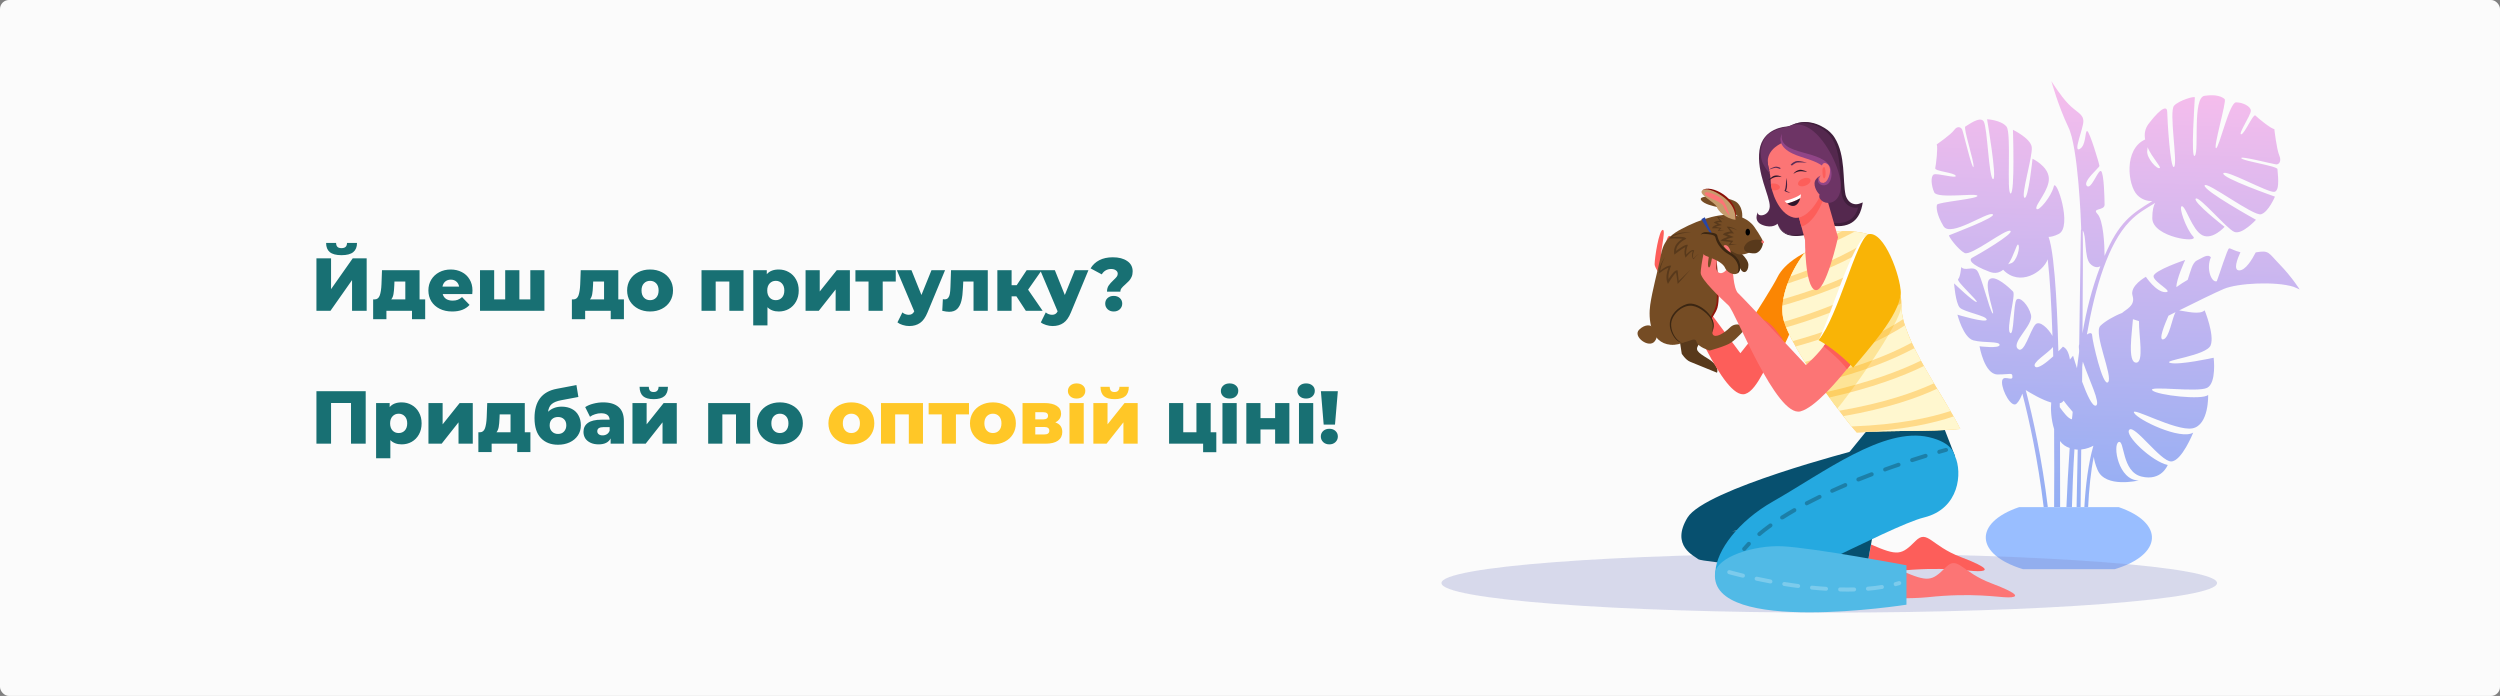 <svg width="1110" height="309" viewBox="0 0 1110 309" fill="none" xmlns="http://www.w3.org/2000/svg">
<rect x="0" y="0" width="1110" height="309" fill="#808080" stroke="none"/>
<rect width="1110" height="309" rx="4" fill="#FBFBFB"/>
<path d="M1021.06 128.545C1021.06 128.545 1020 127.986 1018.27 127.315C1010.3 124.856 993.519 125.639 987.276 128.321C983.541 129.942 974.901 134.133 967.543 137.821C970.274 138.157 976.796 139.945 978.859 137.766C978.859 137.766 983.318 148.663 981.534 153.301C979.695 157.996 959.628 160.008 963.53 161.125C967.432 162.243 982.872 158.834 982.872 158.834C982.872 158.834 984.21 170.011 979.974 172.19C975.737 174.37 953.552 171.073 955.614 173.308C957.732 175.488 978.078 177.779 980.42 175.32C980.42 175.32 980.866 188.732 973.452 190.185C966.038 191.582 945.804 180.182 947.532 183.311C949.26 186.441 968.045 195.494 973.786 192.085C973.786 192.085 968.658 204.883 963.976 204.883C959.293 204.883 947.755 188.397 945.413 190.8C943.072 193.203 955.558 204.995 962.471 206.448C962.471 206.448 959.739 213.768 950.82 211.589C941.902 209.409 943.407 195.047 940.675 196.277C937.944 197.506 940.508 213.321 949.594 213.321C949.594 213.321 934.767 216.898 931.31 208.627C930.307 206.28 929.861 204.38 929.638 202.815C928.3 209.354 927.52 217.233 927.13 225.169H925.458C926.015 215.501 927.186 205.721 929.471 197.897C928.356 198.512 926.405 199.35 924.064 199.574C923.952 208.906 923.841 217.624 923.785 225.225H922.001C922.169 218.519 922.336 210.136 922.503 199.63C922.057 199.63 921.556 199.574 921.054 199.462C920.496 208.459 920.162 217.121 919.939 225.169H917.486C917.821 216.842 918.322 207.956 918.936 198.903C917.152 198.288 915.926 197.506 914.643 195.83C914.699 206.28 914.699 216.283 914.699 225.169H912.024C912.079 214.83 912.135 202.871 912.024 190.52C910.63 186.106 910.463 181.188 910.741 178.729C906.561 177.555 901.433 174.426 899.426 173.196C902.603 185.323 906.617 203.374 909.236 225.169H907.397C904.833 204.156 901.042 186.72 897.921 174.761C897.419 176.158 896.639 177.946 895.412 179.176C893.183 181.467 888.89 173.643 888.89 169.731C888.89 165.82 893.517 169.564 893.517 167.384C893.517 165.205 892.848 166.267 886.939 166.267C881.031 166.267 878.913 153.749 878.913 153.749C878.913 153.749 887.831 154.866 887.831 153.134C887.831 151.401 880.752 152.351 876.181 151.122C871.666 149.892 869.102 139.722 869.102 139.722C869.102 139.722 882.09 143.633 882.09 141.901C882.09 140.169 872.056 138.548 870.161 136.592C868.266 134.636 867.597 125.806 867.597 125.806C867.597 125.806 876.237 134.077 877.575 134.077C878.913 134.077 868.433 124.912 869.436 123.906C870.44 122.9 870.774 118.597 870.774 118.597C872.669 120.553 875.735 117.982 877.742 120.05C879.693 122.062 883.26 137.598 884.71 139.107C886.159 140.616 880.696 126.7 883.205 124.13C885.713 121.559 892.458 128.098 893.796 129.439C895.134 130.836 890.618 145.925 892.458 147.769C894.297 149.669 893.907 134.524 895.357 133.015C896.806 131.507 900.652 135.363 901.767 139.833C902.882 144.304 893.015 151.904 895.858 154.81C898.701 157.716 901.321 146.595 903.774 144.025C905.613 142.125 909.459 145.869 911.299 149.166C910.853 135.698 910.184 123.683 909.181 115.132C907.174 120.777 896.75 127.483 889.392 119.771C887.831 121.056 885.88 121.615 883.483 120.721C874.788 117.48 873.951 115.244 875.791 114.35C877.63 113.456 894.632 103.564 892.569 102.502C890.507 101.441 875.234 113.791 872.279 112.338C869.381 110.829 864.865 104.738 865.423 104.458C865.925 104.179 887.107 96.299 884.71 95.126C882.369 93.896 866.036 105.576 862.914 100.435C859.849 95.293 859.681 92.164 860.016 90.934C860.295 89.705 878.578 88.308 877.965 86.911C877.352 85.57 860.127 88.364 858.789 85.402C857.452 82.44 857.117 78.193 858.622 77.466C860.127 76.74 868.99 79.478 868.321 78.025C867.653 76.572 858.901 76.069 859.235 74.672C859.57 73.275 860.517 65.507 859.904 64.11C859.904 64.11 866.092 59.863 867.597 57.795C869.102 55.671 870.718 56.454 871.22 57.571C871.722 58.689 875.791 76.013 876.237 74.057C876.683 72.101 871.555 56.677 872.614 56.174C873.673 55.671 879.08 51.368 880.752 53.883C882.424 56.398 883.037 79.31 884.933 79.534C886.828 79.702 882.257 52.933 882.257 52.933C882.257 52.933 888.612 53.324 890.897 56.23C893.183 59.136 890.786 86.073 892.737 85.905C894.688 85.737 893.74 57.627 893.74 57.627C893.74 57.627 901.655 61.427 902.101 65.339C902.603 69.251 897.14 86.911 898.868 87.805C900.596 88.699 902.436 70.481 902.436 70.481C902.436 70.481 909.292 73.666 909.682 78.975C910.073 84.34 903.439 90.99 904.164 92.667C904.944 94.343 910.853 87.19 911.856 82.831C912.86 78.472 920.385 100.826 914.03 103.9C912.079 104.85 910.63 105.185 909.571 105.185C912.748 113.568 913.696 146.931 913.919 155.984C915.145 154.81 915.926 153.916 915.926 153.916C917.598 154.587 918.601 156.766 919.047 159.616C919.883 158.555 920.441 157.94 920.441 157.94C920.441 157.94 921.11 160.287 922.169 163.472C923.228 154.978 923.116 157.269 923.116 155.425C922.949 154.363 922.949 153.469 923.172 152.854C924.008 98.702 923.785 102.167 924.064 101.832C923.952 98.088 922.726 65.228 918.322 56.398C913.807 46.953 910.797 36 910.797 36C910.797 36 914.811 42.483 918.378 46.171C921.946 49.859 925.012 50.53 925.012 53.827C925.012 57.124 920.329 67.742 923.339 66.178C926.349 64.613 925.625 58.186 926.684 58.186C927.743 58.186 932.147 72.884 932.147 73.666C932.147 74.448 924.566 80.54 926.572 82.552C928.523 84.564 931.701 74.728 932.927 76.013C934.153 77.243 934.432 88.028 934.432 90.879C934.432 93.673 928.635 92.22 931.255 94.958C933.875 97.696 934.432 108.594 934.432 113.623C940.731 98.758 946.361 94.902 955.614 89.314C953.607 89.314 951.043 88.755 948.925 86.575C944.744 82.272 942.849 66.289 952.437 61.93C951.991 59.583 952.325 57.18 953.998 54.945C960.129 46.953 962.248 47.233 962.248 49.692C962.248 52.151 963.585 75.846 965.313 74.057C966.986 72.325 962.916 49.356 965.313 46.898C967.71 44.439 974.511 42.538 974.511 43.265C974.511 43.992 972.56 71.151 974.511 69.139C976.462 67.128 973.396 43.377 978.803 42.538C984.266 41.7 986.83 43.097 987.778 44.047C988.67 44.997 982.538 65.786 983.931 65.786C985.269 65.786 989.84 45.444 992.794 45.444C995.749 45.444 999.372 47.177 999.372 49.189C999.372 51.201 993.575 59.639 995.08 59.639C996.529 59.639 1000.43 50.251 1001.43 51.312C1002.44 52.374 1008.46 57.292 1009.8 57.292C1009.8 57.292 1010.8 66.178 1011.97 68.916C1013.14 71.654 1011.86 72.996 1010.74 72.996C1009.63 72.996 993.798 68.86 995.191 70.313C996.529 71.654 1011.19 73.722 1011.19 75.119C1011.19 76.516 1012.53 84.62 1009.85 85.178C1007.12 85.737 988.112 75.007 987.164 76.963C986.273 78.975 1010.07 87.302 1010.07 87.302C1010.07 87.302 1007.23 94.12 1003.94 95.126C1000.65 96.188 979.528 80.149 978.859 82.328C978.19 84.564 1001.66 97.585 1001.66 97.585C1001.66 97.585 995.414 104.403 992.014 102.95C988.614 101.552 976.295 86.743 974.901 88.196C973.508 89.649 987.722 100.714 987.722 100.714C987.722 100.714 982.371 106.694 977.855 104.458C973.34 102.223 970.497 91.549 968.769 91.549C967.097 91.549 970.609 101.664 973.731 104.961C976.908 108.203 955.614 105.408 955.614 96.858C955.614 93.226 956.227 91.214 956.896 90.096C953.106 92.443 949.037 94.623 945.469 98.423C936.272 107.979 930.363 126.756 926.572 148.551C927.91 147.601 928.914 147.713 928.914 148.887C928.914 150.898 933.652 172.079 935.993 169.676C938.334 167.273 929.359 147.937 932.537 144.695C934.432 142.739 938.78 140.224 942.236 138.939C943.741 137.43 948.256 135.81 946.863 131.339C945.469 126.868 952.771 122.9 952.771 122.9C952.771 122.9 957.286 129.718 961.411 129.718C965.481 129.718 956.172 125.247 956.172 122.677C956.172 120.106 970.219 115.412 970.219 115.412C970.219 115.412 966.261 123.962 966.317 127.483C967.989 126.253 969.773 125.136 971.334 124.242C972.671 120.386 973.34 116.641 975.459 115.635C977.967 114.462 980.141 112.562 981.646 114.238C979.361 119.38 981.98 125.695 984.266 124.856C985.381 122.006 989.004 110.27 989.729 110.27C990.565 110.27 992.126 111.388 994.745 112.003C993.296 115.132 991.457 120.05 994.244 120.05C997.031 120.05 999.929 115.188 1001.55 112.059C1007.62 110.997 1007.01 112.115 1012.3 117.535C1017.71 123.124 1021.06 128.545 1021.06 128.545ZM958.959 74.56C959.516 74.001 955.614 70.09 953.496 65.339C953.496 65.786 953.496 66.289 953.385 66.848C952.827 70.09 957.955 75.566 958.959 74.56ZM896.025 108.594C895.357 108.259 894.186 113.568 891.622 117.368C891.956 117.2 892.346 117.032 892.792 116.921C895.468 116.306 897.196 109.209 896.025 108.594ZM911.633 158.219C911.578 156.822 911.578 155.425 911.522 154.084C908.958 157.102 901.934 161.069 903.606 162.802C904.777 163.975 908.568 161.014 911.633 158.219ZM920.273 182.864C919.214 181.523 917.654 179.902 916.26 177.891C915.48 178.897 914.978 178.952 914.532 179.008C914.532 179.623 914.532 180.182 914.532 180.797C916.26 183.2 918.322 185.938 919.939 186.162C920.106 185.1 920.162 183.982 920.273 182.864ZM924.621 147.937C926.349 138.045 928.579 128.712 932.537 118.206C931.255 118.988 929.582 118.709 928.022 117.088C925.346 114.35 926.461 104.347 924.733 102.391C924.9 106.526 924.789 125.192 924.621 147.937ZM924.789 160.566C924.454 163.081 924.51 161.572 924.454 169.452C926.572 175.208 929.025 180.741 930.642 180.07C932.76 179.064 927.52 168.558 924.789 160.566ZM949.706 142.572C948.814 142.292 947.866 142.013 947.03 141.733C946.584 147.881 944.521 161.014 948.479 161.014C951.991 160.958 949.65 149.166 949.706 142.572ZM965.927 138.604C964.812 139.163 963.753 139.666 962.805 140.169C961.188 143.857 958.123 151.234 960.52 150.675C963.195 150.004 964.366 141.342 965.927 138.604Z" fill="url(#paint0_linear)"/>
<path d="M938.947 252.72H898.199C876.906 246.237 876.069 232.154 896.471 225.169H940.731C961.077 232.154 960.241 246.293 938.947 252.72Z" fill="#99BEFF"/>
<path opacity="0.3" d="M984.377 258.867C984.377 266.132 907.285 272 812.189 272C717.092 272 640 266.132 640 258.867C640 251.602 717.092 245.734 812.189 245.734C907.285 245.734 984.377 251.658 984.377 258.867Z" fill="#838BC5"/>
<path d="M828.466 191.694L818.878 203.485L868.043 202.591L861.855 186.664H828.466V191.694Z" fill="#07506F"/>
<path d="M801.263 112.282C801.263 112.282 792.456 116.418 789.223 123.012C787.383 126.812 780.137 138.213 774.339 147.21C779.022 150.116 784.986 155.369 788.275 159.449C793.292 152.687 795.689 145.142 795.689 145.142L801.263 112.282Z" fill="#FB8603"/>
<path d="M870.663 247.355C857.34 242.325 855.779 234.893 850.484 240.202C844.241 246.461 842.68 246.964 830.751 241.766L828.521 254.005C834.04 254.061 838.778 253.893 842.234 253.558C862.413 251.378 873.673 253.614 878.132 253.614C882.48 253.614 883.985 252.44 870.663 247.355Z" fill="#FD5E5A"/>
<path d="M884.152 258.979C870.83 253.949 869.269 246.517 863.973 251.826C857.73 258.085 856.169 258.588 844.241 253.39L842.011 265.629C847.529 265.685 852.267 265.517 855.724 265.182C875.902 263.003 887.162 265.238 891.622 265.238C895.97 265.238 897.475 264.008 884.152 258.979Z" fill="#FC7575"/>
<path d="M803.549 232.378C786.659 232.713 769.044 235.898 769.044 235.898C769.044 235.898 784.986 234.781 803.549 232.378Z" fill="#07506F"/>
<path d="M831.253 237.687C826.347 233.272 815.087 232.154 803.493 232.378C784.931 234.781 768.988 235.898 768.988 235.898C768.988 235.898 786.603 232.713 803.493 232.378C828.911 229.08 859.291 223.324 860.74 214.606C863.137 199.462 824.396 199.797 824.396 199.797C824.396 199.797 756.948 217.177 749.255 229.807C741.563 242.437 752.433 246.852 754.049 248.305C755.387 249.478 801.375 253.893 828.465 254.117L831.42 237.966C831.364 237.798 831.308 237.743 831.253 237.687Z" fill="#07506F"/>
<path d="M844.185 135.809C844.185 113.679 829.469 104.011 829.469 104.011C829.469 104.011 819.993 100.882 811.074 103.955C802.211 107.085 789.279 127.259 791.675 140.839C794.072 154.419 822.501 190.353 824.452 192.085C838.778 190.856 856.114 191.806 870.328 190.464C863.583 176.437 844.185 150.731 844.185 135.809Z" fill="#FFDA88"/>
<path d="M844.185 135.809C844.185 113.679 829.469 104.011 829.469 104.011C829.469 104.011 819.993 100.882 811.074 103.955C802.211 107.085 789.279 127.259 791.675 140.839C794.072 154.419 822.501 190.353 824.452 192.085C838.778 190.856 856.114 191.806 870.328 190.464C863.583 176.437 844.185 150.731 844.185 135.809Z" fill="#FFDA88"/>
<path d="M837.774 113.009C836.325 110.773 834.82 108.929 833.482 107.532C826.013 112.618 813.471 119.491 793.682 125.918C792.846 128.209 792.177 130.556 791.787 132.792C814.864 126.142 829.302 118.597 837.774 113.009Z" fill="#FFF7CF"/>
<path d="M839.168 115.356C830.417 121.112 815.422 128.824 791.397 135.698C791.285 137.486 791.341 139.219 791.62 140.839C791.731 141.454 791.898 142.125 792.121 142.851C818.822 135.027 833.928 126.142 841.509 120.497C840.84 118.653 840.004 116.921 839.168 115.356Z" fill="#FFF7CF"/>
<path d="M844.018 131.506C843.739 128.488 843.181 125.75 842.457 123.235C834.486 129.047 819.379 137.709 793.069 145.366C793.794 147.21 794.797 149.277 795.968 151.457C819.825 144.807 834.987 137.262 844.018 131.506Z" fill="#FFF7CF"/>
<path d="M860.071 172.581C851.543 176.605 838.22 181.299 818.488 184.764C819.881 186.608 821.163 188.117 822.111 189.347C843.181 188.564 857.34 185.379 866.036 182.473C864.196 179.399 862.19 176.046 860.071 172.581Z" fill="#FFF7CF"/>
<path d="M829.469 104.011C829.469 104.011 827.072 103.229 823.504 102.838C817.651 105.967 810.238 109.376 800.929 112.729C798.699 115.635 796.637 119.1 795.02 122.677C812.858 116.641 824.396 110.382 831.476 105.632C830.249 104.514 829.469 104.011 829.469 104.011Z" fill="#FFF7CF"/>
<path d="M817.874 102.67C815.7 102.782 813.359 103.173 811.074 104.011C809.067 104.738 806.837 106.303 804.608 108.482C809.624 106.47 814.028 104.57 817.874 102.67Z" fill="#FFF7CF"/>
<path d="M824.34 191.973C824.396 192.029 824.452 192.085 824.508 192.085C838.834 190.856 856.169 191.806 870.384 190.464C869.548 188.788 868.544 186.888 867.429 184.876C858.845 187.838 845.021 191.023 824.34 191.973Z" fill="#FFF7CF"/>
<path d="M854.218 162.522C844.909 167.049 831.364 172.19 812.244 176.493C813.805 178.617 815.254 180.573 816.648 182.361C836.604 178.952 850.093 174.146 858.678 170.178C857.173 167.664 855.668 165.093 854.218 162.522Z" fill="#FFF7CF"/>
<path d="M844.185 135.81C844.185 135.418 844.185 135.027 844.185 134.636C834.931 140.336 820.104 147.489 797.249 153.86C798.532 156.096 799.925 158.387 801.374 160.734C823.003 154.251 836.771 147.098 844.965 141.733C844.463 139.61 844.185 137.654 844.185 135.81Z" fill="#FFF7CF"/>
<path d="M848.812 152.128C847.585 149.501 846.582 146.93 845.801 144.471C837.44 149.836 823.895 156.766 802.935 163.081C803.939 164.59 804.942 166.099 805.946 167.608C826.347 162.69 840.06 156.878 848.812 152.128Z" fill="#FFF7CF"/>
<path d="M852.881 160.119C851.877 158.275 850.874 156.375 849.982 154.587C841.175 159.337 827.63 165.093 807.562 169.955C808.566 171.352 809.569 172.749 810.517 174.146C829.859 169.843 843.516 164.702 852.881 160.119Z" fill="#FFF7CF"/>
<path opacity="0.28" d="M805.945 167.608C809.29 172.526 812.802 177.276 815.812 181.299C819.602 177.276 844.185 143.466 844.185 135.809C844.185 128.209 842.457 122.062 840.116 117.256C832.367 125.862 819.268 149.054 813.582 157.325C814.586 157.884 813.582 157.325 814.697 158.051C810.572 164.087 806.614 168.278 806.614 168.278C806.614 168.278 806.391 168.055 805.945 167.608Z" fill="#F9B406"/>
<path d="M856.448 194.097C836.381 189.403 809.792 209.801 787.104 222.71C771.887 231.372 762.187 244.281 761.63 253.782C761.24 259.929 765.086 264.176 769.378 265.294C778.353 267.641 838.555 233.663 854.274 229.751C870.049 225.895 871.331 209.801 868.042 202.591C867.485 201.418 867.039 196.612 856.448 194.097Z" fill="#25A9E0"/>
<path d="M792.902 56.23C792.902 56.23 782.589 56.789 781.196 66.736C779.802 76.74 785.878 87.134 785.767 91.661C785.599 96.187 779.858 96.523 780.527 94.175C780.527 94.175 778.13 98.255 782.645 99.932C787.105 101.608 789.223 99.317 789.223 99.317C789.223 99.317 790.784 105.799 799.647 104.291C808.454 102.726 809.513 98.534 809.513 98.534C809.513 98.534 823.783 104.123 826.124 91.046C822.222 92.499 819.156 89.705 818.543 86.128C817.819 82.104 818.042 79.254 817.707 75.231C817.261 69.586 816.035 61.763 811.13 58.018C806.726 54.609 800.984 52.933 795.243 55.615C794.518 56.062 793.682 56.006 792.902 56.23Z" fill="#54284E"/>
<path d="M822.835 90.487C821.553 90.152 820.104 88.922 819.435 86.575C818.041 79.869 819.547 69.084 814.585 61.148C813.248 59.024 811.575 57.851 811.464 57.739C811.129 57.627 803.883 51.368 795.243 55.727C803.994 52.095 810.572 58.41 810.851 58.521C810.962 58.633 812.356 59.695 813.582 61.763C818.432 69.978 816.313 83.334 818.153 87.916C819.212 90.767 821.832 92.723 825.009 92.164C822.055 103.117 809.067 97.808 809.011 97.808C809.011 97.864 808.955 99.373 806.837 100.994L806.28 101.385C802.824 103.564 798.42 104.291 796.804 104.291C793.905 104.402 791.006 103.061 789.557 100.379C790.393 102.223 791.843 103.564 793.849 104.291C798.699 105.8 807.395 103.788 809.736 99.317C812.969 100.435 816.871 100.882 820.104 99.82C826.403 97.808 826.849 90.543 827.072 89.873C826.291 90.096 824.675 91.102 822.835 90.487Z" fill="#3F1E3B"/>
<path d="M809.68 83.055L816.091 105.353C816.091 105.353 810.572 130.221 805.945 128.768C801.319 127.315 801.43 106.582 801.43 106.582L797.751 92.89L809.68 83.055Z" fill="#FC7575"/>
<path d="M809.68 83.055L810.405 85.513C809.513 90.376 805.054 99.261 799.814 100.602L797.751 92.946L809.68 83.055Z" fill="#FD5E5A"/>
<path d="M791.062 57.515C791.062 57.515 783.537 62.377 784.262 68.468C784.931 74.56 786.157 76.795 786.213 80.819C786.268 84.843 789.724 95.013 796.302 96.578C802.88 98.143 809.29 86.575 809.903 81.825C810.516 77.019 809.903 70.424 807.116 63.606C804.385 56.733 795.354 55.503 791.062 57.515Z" fill="#FC7575"/>
<path d="M792.958 84.619C793.738 83.222 793.515 80.596 793.069 78.975C793.013 80.596 793.013 83.39 792.4 84.507L792.289 84.731C792.4 84.787 793.627 85.737 794.964 85.402C794.518 85.402 793.515 85.066 792.958 84.619Z" fill="#452140"/>
<path d="M799.647 86.24C796.86 88.252 792.344 89.202 792.344 89.202C792.344 89.202 792.79 89.761 793.515 90.32C794.853 89.984 797.361 89.202 799.368 87.972C799.591 87.022 799.647 86.24 799.647 86.24Z" fill="white"/>
<path d="M799.312 88.028C797.306 89.258 794.797 90.04 793.459 90.375C796.191 92.499 798.365 91.381 799.312 88.028Z" fill="#2E162B"/>
<path d="M795.02 73.219C795.02 73.219 795.633 72.269 797.138 71.654C798.643 71.04 802.267 72.269 802.267 72.269C802.267 72.269 798.811 71.99 797.863 72.157C796.971 72.381 795.633 73.498 795.633 73.498L795.02 73.219Z" fill="#5C2C55"/>
<path d="M790.672 74.672C790.672 74.672 790.003 74.113 788.721 74.001C787.495 73.889 785.042 75.454 785.042 75.454C785.042 75.454 787.55 74.56 788.275 74.504C789 74.448 790.226 75.007 790.226 75.007L790.672 74.672Z" fill="#5C2C55"/>
<path d="M796.302 77.186C796.748 76.236 798.142 75.51 799.089 75.398C800.427 75.286 801.486 76.069 802.322 76.013C801.207 76.683 800.427 75.454 797.696 76.404C797.194 76.627 796.748 76.851 796.302 77.186Z" fill="#2E162B"/>
<path d="M791.062 78.64C790.282 77.913 788.721 77.746 787.829 78.025C786.547 78.416 785.878 79.534 785.098 79.813C786.38 79.981 786.659 78.584 789.501 78.472C790.059 78.472 790.561 78.472 791.062 78.64Z" fill="#2E162B"/>
<path d="M803.827 79.757C804.162 80.596 803.214 81.825 801.709 82.384C800.204 82.999 798.699 82.775 798.365 81.937C798.03 81.099 798.978 79.869 800.483 79.31C801.988 78.696 803.493 78.919 803.827 79.757Z" fill="#FD5E5A"/>
<path d="M787.829 81.49C787.272 81.434 786.714 81.49 786.268 81.602C786.324 82.384 786.547 83.334 786.77 84.396C786.993 84.452 787.272 84.507 787.495 84.507C788.944 84.619 790.226 84.06 790.282 83.222C790.393 82.44 789.278 81.602 787.829 81.49Z" fill="#FD5E5A"/>
<path d="M791.174 59.415C792.177 55.615 802.657 49.077 813.248 68.972C823.616 89.649 811.074 92.946 808.064 88.196C807.729 87.749 807.618 86.966 807.896 86.352C806.67 85.346 804.552 81.769 806.336 79.534C807.116 78.528 808.064 78.137 808.342 77.969C808.342 77.969 805.834 79.701 808.287 81.434C810.293 82.831 811.854 79.031 812.021 77.689C813.359 67.686 787.829 70.033 791.174 59.415Z" fill="#6D3465"/>
<path d="M793.849 56.286L791.731 63.271C791.731 63.271 784.094 66.01 784.931 72.716C785.265 75.286 785.822 76.851 785.822 76.851C785.822 76.851 784.708 76.404 782.757 72.604C780.75 68.636 782.088 61.539 785.655 59.248C789.167 56.956 793.849 56.286 793.849 56.286Z" fill="#6D3465"/>
<path d="M791.174 59.415C789.78 62.042 790.393 65.507 795.8 68.133C800.148 70.257 806.113 70.984 809.792 74.169C811.799 75.51 812.077 81.21 809.402 81.154C807.506 81.322 807.228 79.087 808.398 77.913C807.618 78.304 807.06 79.254 807.172 80.26C807.172 82.328 810.795 83.166 812.189 80.987C813.248 79.422 813.415 77.019 812.913 75.175C810.349 65.898 789.279 69.698 791.174 59.415Z" fill="#914587"/>
<path d="M808.733 74.504C808.733 74.504 808.9 71.598 810.962 72.604C814.14 74.113 811.854 80.763 809.959 81.098C808.064 81.434 808.733 74.504 808.733 74.504Z" fill="#FC7575"/>
<path d="M809.178 75.398C809.178 75.398 809.234 74.28 809.903 74.168C810.628 74.057 810.906 79.198 809.959 79.198C809.067 79.254 809.178 75.398 809.178 75.398Z" fill="#FD5E5A"/>
<path d="M761.463 254.62C759.233 282.171 846.47 268.479 846.47 268.479V250.987C846.47 250.987 805.5 243.275 791.397 242.549C779.022 241.934 762.076 247.243 761.463 254.62Z" fill="#51BAE6"/>
<path d="M770.605 110.382C770.605 110.382 776.291 114.462 776.291 117.647C776.291 120.833 773.894 122.286 772.444 118.709C770.995 115.132 769.657 115.915 766.591 114.071C763.525 112.226 762.132 109.097 762.132 109.097L770.605 110.382Z" fill="#58391B"/>
<path d="M754.551 143.689C754.551 143.689 757.226 149.278 754.718 152.351C752.265 155.369 753.38 156.207 758.564 159.393C763.748 162.634 762.355 165.484 762.355 165.484C762.355 165.484 752.488 161.461 750.426 160.622C748.363 159.784 746.691 157.046 746.691 157.046L745.075 146.539L754.551 143.689Z" fill="#58391B"/>
<path d="M773.447 97.249C773.447 97.249 774.339 93.002 771.441 90.096C768.542 87.19 752.767 85.905 755.443 89.034C758.118 92.164 768.932 92.443 769.768 94.064C770.605 95.684 773.447 97.249 773.447 97.249Z" fill="#754C24"/>
<path d="M783.537 142.124C779.802 148.272 772.723 156.822 772.723 156.822C772.723 156.822 751.875 128.6 749.646 126.309C749.423 126.086 749.2 125.75 749.032 125.359C747.416 121.894 747.416 112.841 747.416 112.841C747.416 112.841 747.026 104.961 744.406 104.961C741.786 104.961 747.416 112.841 745.13 115.747C742.845 118.653 741.228 117.312 740.783 115.468C740.337 113.679 743.012 104.738 741.173 104.738C739.333 104.738 738.999 116.026 737.772 114.797C736.602 113.623 739.891 102.055 738.274 102.055C736.602 102.055 734.651 114.462 734.651 117.312C734.651 120.218 743.012 128.88 745.855 131.786C748.698 134.692 765.086 177.779 774.841 174.929C780.583 173.252 784.986 159.505 791.397 150.451C788.442 146.651 787.662 144.807 783.537 142.124Z" fill="#FD5E5A"/>
<path d="M771.887 96.02C771.887 96.02 776.29 97.026 778.855 100.658C781.475 104.291 783.091 107.644 783.091 107.644C783.091 107.644 775.566 115.3 770.27 112.338C765.03 109.32 762.634 109.209 762.02 111.22C761.407 113.176 763.86 132.009 762.02 136.927C760.181 141.845 750.816 153.916 741.73 153.078C732.644 152.24 731.808 141.454 732.7 135.307C733.592 129.159 735.933 120.553 736.992 115.468C738.051 110.382 738.218 106.023 746.58 101.664C754.997 97.193 765.253 93.896 771.887 96.02Z" fill="#754C24"/>
<path d="M762.02 111.165C761.63 113.959 764.306 130.612 762.522 136.704C761.24 140.727 755.331 148.048 749.199 151.122C754.439 147.825 761.909 139.722 762.187 133.742C762.522 129.662 761.909 113.903 761.909 113.959C761.853 113.065 761.797 112.115 762.02 111.165Z" fill="url(#paint1_linear)"/>
<path d="M770.549 97.585C770.549 97.585 771.441 92.779 767.595 88.923C763.748 85.067 758.063 82.775 755.833 84.508C753.659 86.24 761.686 89.984 762.188 91.773C762.689 93.561 766.145 97.082 770.549 97.585Z" fill="#C69C6D"/>
<path d="M770.549 97.585C770.716 93.505 768.932 90.487 765.867 87.973C763.47 86.017 758.453 82.943 755.833 84.508C759.122 81.49 772.723 88.028 770.549 97.585Z" fill="url(#paint2_linear)"/>
<path d="M767.985 95.74C767.985 95.74 766.313 89.593 763.916 87.861C761.519 86.128 756.446 84.34 756.948 86.072C757.45 87.749 764.752 89.425 765.365 91.828C766.09 94.231 767.985 95.74 767.985 95.74Z" fill="#FC7575"/>
<path d="M748.475 135.642C748.475 135.642 751.429 133.518 757.394 138.604C763.358 143.689 759.456 146.539 760.46 148.439C761.463 150.339 765.477 148.048 768.096 145.421C770.661 142.851 774.618 144.36 774.897 146.036C774.897 146.036 771.106 150.451 768.654 152.072C766.257 153.748 759.066 155.648 759.066 155.648C759.066 155.648 753.938 154.139 753.269 151.792C752.656 149.445 750.147 151.792 747.081 152.072C744.016 152.463 735.989 141.174 748.475 135.642Z" fill="#754C24"/>
<path d="M747.081 152.128C744.127 152.184 742.065 148.104 741.563 145.701C740.615 141.174 743.625 137.486 747.472 135.586C748.308 135.195 749.2 134.859 750.091 134.803C754.439 134.524 760.404 139.442 760.85 143.745C761.017 145.31 760.683 146.26 760.237 147.769C760.237 145.98 760.738 145.03 760.348 143.41C759.846 141.174 758.118 139.442 756.279 138.045C754.83 136.983 753.213 136.089 751.485 135.809C747.249 135.139 742.399 139.386 742.009 143.577C741.73 146.651 743.57 150.228 745.799 151.681C746.189 151.96 746.635 152.128 747.081 152.128Z" fill="#3B2612"/>
<path d="M733.09 144.751C733.09 144.751 730.749 143.466 727.739 146.428C724.784 149.39 732.198 154.978 734.762 151.457C737.382 147.937 733.09 144.751 733.09 144.751Z" fill="#754C24"/>
<path d="M777.015 103.061C777.015 103.9 776.569 104.57 776.012 104.57C775.454 104.57 775.008 103.9 775.008 103.061C775.008 102.223 775.454 101.553 776.012 101.553C776.569 101.553 777.015 102.223 777.015 103.061Z" fill="black"/>
<path d="M756.948 96.467C756.948 96.467 761.017 108.65 766.368 110.438L764.306 111.556L755.387 97.305L756.948 96.467Z" fill="#2846A6"/>
<path d="M751.931 114.741C751.151 113.624 752.21 111.388 752.21 111.276C752.098 111.332 751.764 109.879 748.698 113.009C748.419 110.829 749.423 108.762 749.478 108.65C748.865 108.929 749.144 107.756 744.183 111.388C744.294 107.812 748.754 106.079 748.809 105.967C748.085 105.856 749.423 104.85 742.455 105.241C744.183 103.844 748.809 103.285 750.983 103.061C742.009 102.95 741.228 105.856 741.061 105.912C741.173 105.912 745.186 105.8 747.026 106.023C742.009 109.097 743.514 112.841 743.402 113.065C743.514 113.009 746.58 110.55 748.252 109.712C747.416 112.618 748.363 114.127 748.363 114.406C748.475 114.294 750.593 111.612 751.596 111.5C750.649 114.35 751.931 115.021 751.931 115.132C751.987 115.021 753.603 112.897 754.328 112.785C753.659 112.841 752.377 114.294 751.931 114.741Z" fill="#58391B"/>
<path d="M745.353 124.744C745.019 121.168 744.907 120.385 744.852 119.994C744.517 120.274 744.015 118.988 740.838 123.906C740.448 121.335 741.953 118.038 742.009 117.927C741.73 118.038 740.615 117.368 737.159 120.218C737.215 118.374 738.441 115.691 739.277 114.07C735.933 119.044 736.713 121.224 736.657 121.391C736.769 121.335 738.999 119.435 740.782 118.877C738.943 123.739 740.559 125.75 740.559 126.086C740.615 125.974 742.845 122.118 744.183 121.056C744.406 122.677 744.629 124.353 744.907 126.086C745.465 125.415 748.642 122.062 750.593 119.715C749.813 120.441 747.917 122.23 745.353 124.744Z" fill="#58391B"/>
<path d="M764.361 101.217C763.693 101.049 762.745 100.882 761.742 100.714C762.633 100.267 764.138 100.043 764.529 99.932C764.417 99.876 762.187 98.758 762.299 98.87C763.47 98.423 764.361 98.702 764.696 98.702C764.529 98.479 763.079 96.635 763.135 96.69C764.083 96.802 765.03 97.193 765.866 97.696C765.421 97.305 764.919 96.97 764.417 96.746C763.358 96.187 762.522 96.243 762.299 96.187C762.355 96.299 763.581 98.088 763.525 97.976C761.909 97.976 761.128 98.702 760.85 98.814C760.961 98.87 762.689 99.708 762.578 99.652C760.236 100.379 760.181 101.217 760.181 101.385C760.459 101.441 761.686 101.217 763.525 101.441C763.47 101.496 762.578 102.614 762.633 102.502C762.689 102.502 764.975 102.502 765.699 102.446C764.919 102.335 764.138 102.279 763.414 102.167C763.358 102.223 764.417 101.105 764.361 101.217Z" fill="#58391B"/>
<path d="M769.601 106.917C768.709 106.805 767.483 106.582 766.257 106.414C767.372 105.799 769.267 105.408 769.768 105.241C769.601 105.185 766.647 103.899 766.87 104.011C768.375 103.396 769.49 103.676 769.936 103.676C769.713 103.396 767.706 101.105 767.818 101.217C769.044 101.329 770.27 101.72 771.385 102.335C770.828 101.832 770.159 101.496 769.434 101.161C768.04 100.546 766.981 100.658 766.647 100.602C766.703 100.714 768.431 102.949 768.319 102.838C766.201 102.949 765.142 103.732 764.919 104.123C765.086 104.179 767.316 105.185 767.204 105.129C764.306 106.191 764.361 106.47 763.916 106.861C764.306 106.917 766.089 107.252 768.486 107.42C768.431 107.532 767.316 108.985 767.372 108.873C767.483 108.873 770.382 108.705 771.274 108.594C770.27 108.482 769.267 108.482 768.319 108.37C768.431 108.314 769.713 106.861 769.601 106.917Z" fill="#58391B"/>
<path d="M811.297 151.513C807.172 157.66 801.82 162.075 801.82 162.075C801.82 162.075 774.228 132.456 771.719 130.165C771.441 129.942 771.218 129.606 771.051 129.215C769.267 125.75 769.267 116.697 769.267 116.697C769.267 116.697 768.821 108.817 765.978 108.817C763.079 108.817 769.267 116.697 766.758 119.603C764.25 122.509 762.466 121.168 761.965 119.323C761.463 117.535 764.417 108.594 762.355 108.594C760.292 108.594 759.958 119.882 758.62 118.653C757.338 117.479 760.961 105.911 759.122 105.911C757.282 105.911 755.108 118.318 755.108 121.168C755.108 124.074 764.361 132.736 767.483 135.642C770.605 138.548 788.721 185.547 799.423 182.641C805.778 180.964 815.7 169.508 822.724 160.454C819.547 156.71 815.868 154.195 811.297 151.513Z" fill="#FC7575"/>
<path d="M811.297 151.513C810.739 152.295 810.238 153.078 809.68 153.748C812.579 156.096 817.651 160.455 820.048 163.975C820.996 162.802 821.944 161.628 822.835 160.455C819.547 156.71 815.868 154.196 811.297 151.513Z" fill="#FD5E5A"/>
<path d="M829.469 104.011C823.783 105.52 813.805 142.013 807.451 151.01C812.635 153.916 819.157 159.169 822.78 163.249C828.298 156.487 843.683 139.889 843.906 129.997C844.018 123.18 836.604 102.111 829.469 104.011Z" fill="#F9B406"/>
<path d="M829.469 104.011C824.173 106.526 816.091 140.504 807.451 151.01C812.245 142.404 822.668 105.855 829.469 104.011Z" fill="white"/>
<path d="M861.019 201.53C860.629 201.53 860.294 201.25 860.183 200.859C860.071 200.412 860.294 199.909 860.796 199.741C862.747 199.183 863.806 198.903 863.806 198.903C864.252 198.791 864.754 199.071 864.921 199.518C865.032 200.021 864.754 200.468 864.308 200.58C864.308 200.58 863.249 200.859 861.353 201.418C861.186 201.474 861.075 201.53 861.019 201.53Z" fill="#1C7FA8"/>
<path d="M781.642 237.854C783.147 236.569 784.819 235.284 786.603 233.998C786.993 233.719 787.104 233.16 786.826 232.769C786.547 232.378 785.989 232.266 785.599 232.545C783.815 233.831 782.087 235.172 780.582 236.457C780.192 236.793 780.136 237.351 780.471 237.687C780.638 237.91 780.917 238.022 781.14 238.022C781.307 238.078 781.474 238.022 781.642 237.854ZM791.787 230.534C793.459 229.472 795.298 228.354 797.138 227.292C797.584 227.069 797.695 226.51 797.472 226.063C797.249 225.616 796.692 225.504 796.246 225.728C794.351 226.845 792.511 227.907 790.783 229.025C790.393 229.304 790.226 229.863 790.505 230.254C790.672 230.534 790.951 230.645 791.229 230.645C791.452 230.645 791.619 230.589 791.787 230.534ZM802.656 224.219C804.44 223.269 806.335 222.319 808.286 221.369C808.732 221.145 808.9 220.642 808.677 220.195C808.454 219.748 807.952 219.58 807.506 219.804C805.555 220.754 803.66 221.704 801.82 222.654C801.374 222.877 801.207 223.436 801.43 223.883C801.597 224.163 801.876 224.386 802.21 224.386C802.378 224.33 802.489 224.275 802.656 224.219ZM813.916 218.686C815.756 217.848 817.707 217.01 819.658 216.171C820.104 216.004 820.327 215.445 820.104 214.998C819.937 214.551 819.379 214.327 818.933 214.551C816.982 215.389 815.031 216.283 813.136 217.121C812.69 217.345 812.467 217.848 812.69 218.295C812.857 218.63 813.136 218.798 813.526 218.798C813.693 218.798 813.805 218.742 813.916 218.686ZM825.511 213.712C827.406 212.93 829.357 212.204 831.364 211.421C831.81 211.253 832.033 210.751 831.866 210.248C831.698 209.8 831.197 209.577 830.695 209.745C828.688 210.527 826.681 211.309 824.786 212.036C824.34 212.204 824.117 212.762 824.285 213.209C824.452 213.545 824.73 213.768 825.121 213.768C825.288 213.824 825.399 213.768 825.511 213.712ZM837.273 209.242C839.335 208.515 841.286 207.789 843.237 207.174C843.683 207.006 843.962 206.503 843.794 206.056C843.627 205.609 843.125 205.33 842.68 205.497C840.784 206.168 838.778 206.839 836.715 207.621C836.269 207.789 835.99 208.292 836.158 208.739C836.269 209.13 836.604 209.353 836.994 209.353C837.105 209.298 837.161 209.298 837.273 209.242ZM849.201 205.162C851.375 204.436 853.438 203.821 855.222 203.262C855.668 203.094 855.946 202.647 855.835 202.144C855.668 201.697 855.222 201.418 854.72 201.53C852.936 202.088 850.874 202.703 848.7 203.43C848.254 203.597 847.975 204.1 848.142 204.547C848.254 204.939 848.588 205.162 848.978 205.162C849.034 205.218 849.09 205.218 849.201 205.162Z" fill="#1C7FA8"/>
<path d="M774.395 244.617C774.172 244.617 774.005 244.561 773.838 244.393C773.448 244.058 773.448 243.499 773.726 243.164C774.395 242.381 775.12 241.599 775.845 240.817C776.179 240.481 776.736 240.481 777.127 240.817C777.461 241.152 777.461 241.711 777.127 242.102C776.402 242.884 775.677 243.611 775.064 244.337C774.897 244.505 774.618 244.617 774.395 244.617Z" fill="#1C7FA8"/>
<path d="M823.226 262.611C823.727 262.611 824.118 262.164 824.118 261.717C824.118 261.214 823.727 260.879 823.226 260.823C821.163 260.879 819.101 260.879 817.038 260.823C816.537 260.823 816.146 261.214 816.146 261.717C816.146 262.22 816.537 262.611 817.038 262.611C818.153 262.611 819.212 262.667 820.327 262.667C821.219 262.667 822.222 262.667 823.226 262.611ZM811.631 261.494C811.687 260.991 811.297 260.599 810.795 260.544C808.788 260.432 806.726 260.264 804.608 260.041C804.106 259.985 803.66 260.376 803.66 260.823C803.604 261.326 803.939 261.773 804.441 261.773C806.559 261.997 808.677 262.164 810.684 262.276H810.739C811.185 262.332 811.576 261.997 811.631 261.494ZM829.469 262.276C831.643 262.108 833.761 261.829 835.712 261.494C836.214 261.438 836.548 260.935 836.437 260.488C836.381 259.985 835.879 259.649 835.433 259.761C833.482 260.096 831.42 260.32 829.302 260.488C828.8 260.544 828.466 260.935 828.466 261.438C828.521 261.885 828.912 262.276 829.357 262.276C829.413 262.276 829.469 262.276 829.469 262.276ZM799.257 260.32C799.312 259.817 798.978 259.37 798.476 259.314C796.469 259.035 794.407 258.755 792.344 258.42C791.843 258.364 791.397 258.699 791.341 259.146C791.285 259.649 791.62 260.096 792.066 260.152C794.128 260.488 796.246 260.823 798.253 261.047C798.309 261.047 798.309 261.047 798.365 261.047C798.811 261.102 799.201 260.767 799.257 260.32ZM841.9 260.208C842.457 260.041 842.959 259.929 843.516 259.761C843.962 259.594 844.241 259.146 844.129 258.643C843.962 258.196 843.516 257.917 843.014 258.029C842.513 258.196 841.955 258.308 841.454 258.476C840.952 258.588 840.673 259.091 840.84 259.594C840.952 259.985 841.286 260.264 841.677 260.264C841.732 260.208 841.844 260.208 841.9 260.208ZM786.937 258.364C787.049 257.861 786.714 257.414 786.213 257.302C784.206 256.911 782.144 256.52 780.137 256.073C779.635 255.961 779.189 256.296 779.078 256.743C778.966 257.246 779.301 257.693 779.747 257.805C781.753 258.252 783.816 258.643 785.878 259.035C785.934 259.035 785.99 259.035 786.046 259.035C786.491 259.091 786.882 258.811 786.937 258.364ZM774.73 255.793C774.841 255.29 774.563 254.843 774.061 254.732C770.326 253.837 768.096 253.167 768.041 253.167C767.595 253.055 767.093 253.279 766.926 253.782C766.814 254.229 767.037 254.732 767.539 254.899C767.539 254.899 769.824 255.57 773.615 256.464C773.671 256.464 773.782 256.464 773.838 256.464C774.284 256.464 774.618 256.24 774.73 255.793Z" fill="#7CCBEC"/>
<path d="M762.689 105.408C762.689 105.408 765.477 110.606 768.431 112.17C771.385 113.735 773.448 116.865 772.444 119.994C771.441 123.124 767.037 121.503 765.923 118.932C764.808 116.362 760.683 114.909 757.338 113.568C753.994 112.226 752.6 102.726 757.617 103.117C762.634 103.397 762.689 105.408 762.689 105.408Z" fill="#754C24"/>
<path d="M768.431 112.17C765.477 110.606 763.247 107.588 762.689 105.408C762.355 104.067 762.634 103.396 757.617 103.061C756.391 102.949 755.61 103.452 755.053 104.235C755.499 103.955 756.112 103.788 756.781 103.844C761.798 104.179 761.463 104.849 761.853 106.191C762.411 108.314 764.64 111.388 767.595 112.953C770.549 114.517 772.612 117.647 771.608 120.777C771.553 121 771.441 121.224 771.33 121.391C771.831 121.112 772.221 120.665 772.444 119.994C773.448 116.809 771.385 113.735 768.431 112.17Z" fill="#3B2612"/>
<path d="M782.757 108.091C782.757 108.091 782.366 111.444 779.691 112.394C778.632 112.785 772.556 112.282 774.841 108.817C777.127 105.352 782.199 106.638 782.199 106.638L782.757 108.091Z" fill="#58391B"/>
<path d="M782.757 108.091C782.757 108.091 783.258 107.867 783.258 107.42C782.924 106.806 782.534 106.582 782.534 106.582C782.534 106.582 782.088 106.694 782.032 107.476C782.422 108.259 782.757 108.091 782.757 108.091Z" fill="#FC7575"/>
<path d="M140.497 114.7H146.989V128.383L156.611 114.7H162.803V138.005H156.311V124.355L146.723 138.005H140.497V114.7ZM151.617 113.301C149.264 113.301 147.533 112.846 146.423 111.936C145.336 111.026 144.792 109.672 144.792 107.875H149.22C149.242 108.651 149.442 109.228 149.819 109.606C150.196 109.983 150.796 110.172 151.617 110.172C152.438 110.172 153.048 109.983 153.448 109.606C153.848 109.228 154.058 108.651 154.081 107.875H158.509C158.509 109.672 157.954 111.026 156.844 111.936C155.734 112.846 153.992 113.301 151.617 113.301ZM188.782 132.944V141.734H182.923V138.005H171.57V141.734H165.677V132.944H166.343C167.43 132.922 168.185 132.334 168.607 131.18C169.028 130.003 169.284 128.361 169.373 126.252L169.606 119.96H186.285V132.944H188.782ZM175.066 126.718C174.999 128.339 174.877 129.637 174.699 130.614C174.522 131.59 174.189 132.367 173.701 132.944H179.96V124.987H175.132L175.066 126.718ZM209.779 129.016C209.779 129.06 209.746 129.582 209.679 130.58H196.562C196.828 131.513 197.338 132.234 198.093 132.745C198.87 133.233 199.835 133.477 200.99 133.477C201.855 133.477 202.599 133.355 203.22 133.111C203.864 132.867 204.508 132.467 205.151 131.912L208.48 135.375C206.727 137.328 204.163 138.304 200.79 138.304C198.681 138.304 196.828 137.905 195.23 137.106C193.632 136.307 192.389 135.197 191.501 133.777C190.635 132.356 190.203 130.747 190.203 128.949C190.203 127.173 190.624 125.586 191.468 124.188C192.333 122.768 193.521 121.658 195.03 120.859C196.539 120.06 198.237 119.66 200.124 119.66C201.922 119.66 203.553 120.038 205.018 120.792C206.483 121.525 207.637 122.601 208.48 124.022C209.346 125.42 209.779 127.085 209.779 129.016ZM200.157 124.155C199.181 124.155 198.359 124.432 197.694 124.987C197.05 125.542 196.639 126.297 196.462 127.251H203.853C203.675 126.297 203.253 125.542 202.588 124.987C201.944 124.432 201.134 124.155 200.157 124.155ZM241.721 119.96V138.005H213.122V119.96H219.414V132.944H224.309V119.96H230.601V132.944H235.462V119.96H241.721ZM277.022 132.944V141.734H271.163V138.005H259.81V141.734H253.917V132.944H254.583C255.67 132.922 256.425 132.334 256.847 131.18C257.268 130.003 257.524 128.361 257.612 126.252L257.845 119.96H274.525V132.944H277.022ZM263.305 126.718C263.239 128.339 263.117 129.637 262.939 130.614C262.762 131.59 262.429 132.367 261.94 132.944H268.2V124.987H263.372L263.305 126.718ZM288.63 138.304C286.699 138.304 284.957 137.905 283.403 137.106C281.849 136.307 280.629 135.197 279.741 133.777C278.875 132.356 278.442 130.747 278.442 128.949C278.442 127.173 278.875 125.575 279.741 124.155C280.629 122.734 281.838 121.636 283.37 120.859C284.923 120.06 286.677 119.66 288.63 119.66C290.583 119.66 292.337 120.06 293.89 120.859C295.444 121.636 296.654 122.734 297.519 124.155C298.385 125.553 298.818 127.151 298.818 128.949C298.818 130.747 298.385 132.356 297.519 133.777C296.654 135.197 295.444 136.307 293.89 137.106C292.337 137.905 290.583 138.304 288.63 138.304ZM288.63 133.277C289.74 133.277 290.65 132.9 291.36 132.145C292.07 131.368 292.425 130.303 292.425 128.949C292.425 127.617 292.07 126.574 291.36 125.82C290.65 125.065 289.74 124.688 288.63 124.688C287.52 124.688 286.61 125.065 285.9 125.82C285.19 126.574 284.835 127.617 284.835 128.949C284.835 130.303 285.19 131.368 285.9 132.145C286.61 132.9 287.52 133.277 288.63 133.277ZM330.117 119.96V138.005H323.825V124.987H317.766V138.005H311.473V119.96H330.117ZM345.78 119.66C347.423 119.66 348.91 120.049 350.242 120.826C351.595 121.58 352.661 122.668 353.438 124.088C354.237 125.487 354.636 127.118 354.636 128.982C354.636 130.847 354.237 132.489 353.438 133.91C352.661 135.308 351.595 136.396 350.242 137.172C348.91 137.927 347.423 138.304 345.78 138.304C343.672 138.304 341.996 137.672 340.753 136.407V144.464H334.427V119.96H340.453V121.758C341.63 120.359 343.405 119.66 345.78 119.66ZM344.449 133.277C345.558 133.277 346.468 132.9 347.179 132.145C347.889 131.368 348.244 130.314 348.244 128.982C348.244 127.651 347.889 126.607 347.179 125.853C346.468 125.076 345.558 124.688 344.449 124.688C343.339 124.688 342.429 125.076 341.719 125.853C341.008 126.607 340.653 127.651 340.653 128.982C340.653 130.314 341.008 131.368 341.719 132.145C342.429 132.9 343.339 133.277 344.449 133.277ZM357.674 119.96H363.966V129.415L371.524 119.96H377.35V138.005H371.025V128.516L363.534 138.005H357.674V119.96ZM397.717 124.987H391.924V138.005H385.632V124.987H379.806V119.96H397.717V124.987ZM419.607 119.96L411.816 138.737C410.906 140.957 409.796 142.51 408.487 143.398C407.177 144.308 405.579 144.763 403.693 144.763C402.738 144.763 401.773 144.608 400.796 144.297C399.842 144.009 399.065 143.62 398.466 143.132L400.663 138.704C401.018 139.037 401.44 139.292 401.928 139.47C402.439 139.669 402.949 139.769 403.46 139.769C404.059 139.769 404.547 139.647 404.924 139.403C405.324 139.159 405.657 138.771 405.923 138.238L398.199 119.96H404.691L409.119 130.98L413.581 119.96H419.607ZM438.574 119.96V138.005H432.248V124.987H427.687L427.554 127.751C427.465 130.103 427.232 132.045 426.855 133.577C426.477 135.108 425.856 136.307 424.99 137.172C424.125 138.016 422.937 138.438 421.428 138.438C420.651 138.438 419.63 138.293 418.365 138.005L418.631 132.844C419.031 132.889 419.297 132.911 419.43 132.911C420.118 132.911 420.64 132.689 420.995 132.245C421.35 131.801 421.594 131.213 421.728 130.481C421.861 129.726 421.95 128.727 421.994 127.484L422.26 119.96H438.574ZM451.282 131.579H449.151V138.005H442.825V119.96H449.151V126.619H451.415L455.843 119.96H462.535L456.475 128.616L462.934 138.005H455.476L451.282 131.579ZM483.267 119.96L475.476 138.737C474.566 140.957 473.456 142.51 472.147 143.398C470.837 144.308 469.239 144.763 467.353 144.763C466.398 144.763 465.433 144.608 464.456 144.297C463.502 144.009 462.725 143.62 462.126 143.132L464.323 138.704C464.678 139.037 465.1 139.292 465.588 139.47C466.099 139.669 466.609 139.769 467.12 139.769C467.719 139.769 468.207 139.647 468.585 139.403C468.984 139.159 469.317 138.771 469.583 138.238L461.859 119.96H468.352L472.779 130.98L477.241 119.96H483.267ZM491.515 129.515C491.515 128.405 491.759 127.495 492.247 126.785C492.735 126.053 493.446 125.254 494.378 124.388C495.022 123.789 495.499 123.289 495.809 122.89C496.12 122.468 496.276 122.024 496.276 121.558C496.276 120.914 495.998 120.404 495.443 120.027C494.911 119.627 494.211 119.427 493.346 119.427C492.458 119.427 491.648 119.638 490.915 120.06C490.205 120.482 489.628 121.07 489.184 121.824L484.223 119.161C485.134 117.607 486.421 116.398 488.085 115.532C489.75 114.666 491.759 114.234 494.112 114.234C496.753 114.234 498.872 114.788 500.471 115.898C502.091 116.986 502.901 118.517 502.901 120.493C502.901 121.403 502.746 122.213 502.435 122.923C502.124 123.611 501.747 124.199 501.303 124.688C500.881 125.154 500.326 125.686 499.638 126.286C498.884 126.929 498.329 127.484 497.974 127.95C497.618 128.394 497.441 128.916 497.441 129.515H491.515ZM494.478 138.304C493.39 138.304 492.491 137.972 491.781 137.306C491.071 136.618 490.716 135.785 490.716 134.809C490.716 133.81 491.06 132.989 491.748 132.345C492.458 131.701 493.368 131.379 494.478 131.379C495.588 131.379 496.498 131.701 497.208 132.345C497.918 132.989 498.273 133.81 498.273 134.809C498.273 135.785 497.918 136.618 497.208 137.306C496.498 137.972 495.588 138.304 494.478 138.304Z" fill="#187073"/>
<path d="M162.371 173.695V197H155.845V178.922H146.989V197H140.497V173.695H162.371ZM178.339 178.655C179.982 178.655 181.469 179.044 182.801 179.821C184.154 180.575 185.22 181.663 185.997 183.083C186.796 184.482 187.195 186.113 187.195 187.978C187.195 189.842 186.796 191.484 185.997 192.905C185.22 194.303 184.154 195.391 182.801 196.168C181.469 196.922 179.982 197.3 178.339 197.3C176.231 197.3 174.555 196.667 173.312 195.402V203.459H166.986V178.955H173.012V180.753C174.189 179.355 175.964 178.655 178.339 178.655ZM177.008 192.272C178.117 192.272 179.027 191.895 179.738 191.14C180.448 190.364 180.803 189.309 180.803 187.978C180.803 186.646 180.448 185.603 179.738 184.848C179.027 184.071 178.117 183.683 177.008 183.683C175.898 183.683 174.988 184.071 174.278 184.848C173.567 185.603 173.212 186.646 173.212 187.978C173.212 189.309 173.567 190.364 174.278 191.14C174.988 191.895 175.898 192.272 177.008 192.272ZM190.233 178.955H196.525V188.41L204.083 178.955H209.909V197H203.584V187.511L196.093 197H190.233V178.955ZM235.503 191.939V200.729H229.644V197H218.291V200.729H212.398V191.939H213.064C214.151 191.917 214.906 191.329 215.328 190.175C215.749 188.999 216.005 187.356 216.093 185.248L216.326 178.955H233.006V191.939H235.503ZM221.787 185.714C221.72 187.334 221.598 188.632 221.42 189.609C221.243 190.586 220.91 191.362 220.422 191.939H226.681V183.982H221.853L221.787 185.714ZM249.375 180.553C251.129 180.553 252.649 180.897 253.936 181.585C255.224 182.251 256.2 183.217 256.866 184.482C257.554 185.725 257.898 187.179 257.898 188.843C257.898 190.552 257.454 192.062 256.566 193.371C255.701 194.658 254.491 195.668 252.937 196.401C251.406 197.111 249.675 197.466 247.744 197.466C244.57 197.466 242.04 196.478 240.153 194.503C238.266 192.528 237.323 189.565 237.323 185.614C237.323 178.2 240.608 173.872 247.178 172.629L255.934 170.965L256.799 176.258L249.209 177.69C247.278 178.045 245.857 178.622 244.947 179.421C244.059 180.198 243.527 181.33 243.349 182.817C244.969 181.308 246.978 180.553 249.375 180.553ZM247.777 192.672C248.909 192.672 249.797 192.306 250.44 191.573C251.106 190.841 251.439 189.931 251.439 188.843C251.439 187.689 251.106 186.79 250.44 186.146C249.775 185.481 248.887 185.148 247.777 185.148C246.645 185.148 245.735 185.481 245.047 186.146C244.381 186.812 244.048 187.722 244.048 188.876C244.048 189.986 244.392 190.896 245.08 191.607C245.768 192.317 246.667 192.672 247.777 192.672ZM267.786 178.655C270.782 178.655 273.068 179.344 274.644 180.72C276.22 182.074 277.008 184.16 277.008 186.979V197H271.115V194.669C270.205 196.423 268.43 197.3 265.788 197.3C264.39 197.3 263.18 197.055 262.159 196.567C261.138 196.079 260.362 195.424 259.829 194.603C259.318 193.759 259.063 192.805 259.063 191.74C259.063 190.031 259.718 188.71 261.027 187.778C262.337 186.823 264.357 186.346 267.087 186.346H270.682C270.571 184.437 269.295 183.483 266.854 183.483C265.988 183.483 265.111 183.627 264.224 183.916C263.336 184.182 262.581 184.559 261.96 185.048L259.829 180.753C260.828 180.087 262.037 179.577 263.458 179.221C264.901 178.844 266.343 178.655 267.786 178.655ZM267.553 193.304C268.285 193.304 268.929 193.127 269.484 192.772C270.039 192.417 270.438 191.895 270.682 191.207V189.642H267.952C266.11 189.642 265.189 190.253 265.189 191.473C265.189 192.028 265.4 192.472 265.822 192.805C266.243 193.138 266.82 193.304 267.553 193.304ZM280.814 178.955H287.106V188.41L294.664 178.955H300.49V197H294.164V187.511L286.673 197H280.814V178.955ZM290.236 177.224C288.105 177.224 286.529 176.78 285.508 175.892C284.509 174.982 283.999 173.595 283.977 171.731H288.072C288.094 172.507 288.271 173.096 288.604 173.495C288.937 173.872 289.47 174.061 290.202 174.061C290.935 174.061 291.479 173.861 291.834 173.462C292.211 173.062 292.4 172.485 292.4 171.731H296.561C296.561 173.595 296.04 174.982 294.997 175.892C293.976 176.78 292.389 177.224 290.236 177.224ZM333.076 178.955V197H326.784V183.982H320.724V197H314.432V178.955H333.076ZM346.275 197.3C344.344 197.3 342.602 196.9 341.048 196.101C339.495 195.302 338.274 194.192 337.386 192.772C336.52 191.351 336.088 189.742 336.088 187.944C336.088 186.169 336.52 184.571 337.386 183.15C338.274 181.73 339.483 180.631 341.015 179.854C342.569 179.055 344.322 178.655 346.275 178.655C348.228 178.655 349.982 179.055 351.536 179.854C353.089 180.631 354.299 181.73 355.165 183.15C356.03 184.548 356.463 186.146 356.463 187.944C356.463 189.742 356.03 191.351 355.165 192.772C354.299 194.192 353.089 195.302 351.536 196.101C349.982 196.9 348.228 197.3 346.275 197.3ZM346.275 192.272C347.385 192.272 348.295 191.895 349.005 191.14C349.716 190.364 350.071 189.298 350.071 187.944C350.071 186.613 349.716 185.569 349.005 184.815C348.295 184.06 347.385 183.683 346.275 183.683C345.166 183.683 344.255 184.06 343.545 184.815C342.835 185.569 342.48 186.613 342.48 187.944C342.48 189.298 342.835 190.364 343.545 191.14C344.255 191.895 345.166 192.272 346.275 192.272ZM540.042 191.939V200.762H534.183V197H519.068V178.955H525.36V191.939H531.22V178.955H537.545V191.939H540.042ZM542.769 178.955H549.095V197H542.769V178.955ZM545.932 176.958C544.778 176.958 543.846 176.636 543.136 175.992C542.425 175.348 542.07 174.549 542.07 173.595C542.07 172.641 542.425 171.841 543.136 171.198C543.846 170.554 544.778 170.232 545.932 170.232C547.086 170.232 548.019 170.543 548.729 171.165C549.439 171.764 549.794 172.541 549.794 173.495C549.794 174.494 549.439 175.326 548.729 175.992C548.019 176.636 547.086 176.958 545.932 176.958ZM553.369 178.955H559.661V185.647H566.153V178.955H572.479V197H566.153V190.674H559.661V197H553.369V178.955ZM576.745 178.955H583.071V197H576.745V178.955ZM579.908 176.958C578.754 176.958 577.822 176.636 577.112 175.992C576.401 175.348 576.046 174.549 576.046 173.595C576.046 172.641 576.401 171.841 577.112 171.198C577.822 170.554 578.754 170.232 579.908 170.232C581.062 170.232 581.995 170.543 582.705 171.165C583.415 171.764 583.77 172.541 583.77 173.495C583.77 174.494 583.415 175.326 582.705 175.992C581.995 176.636 581.062 176.958 579.908 176.958ZM586.479 173.695H594.003L592.738 188.51H587.711L586.479 173.695ZM590.241 197.3C589.131 197.3 588.221 196.967 587.511 196.301C586.801 195.613 586.446 194.78 586.446 193.804C586.446 192.805 586.801 191.984 587.511 191.34C588.221 190.697 589.131 190.375 590.241 190.375C591.351 190.375 592.25 190.697 592.938 191.34C593.648 191.984 594.003 192.805 594.003 193.804C594.003 194.78 593.648 195.613 592.938 196.301C592.227 196.967 591.329 197.3 590.241 197.3Z" fill="#187073"/>
<path d="M378.008 197.3C376.077 197.3 374.334 196.9 372.781 196.101C371.227 195.302 370.006 194.192 369.119 192.772C368.253 191.351 367.82 189.742 367.82 187.944C367.82 186.169 368.253 184.571 369.119 183.15C370.006 181.73 371.216 180.631 372.747 179.854C374.301 179.055 376.055 178.655 378.008 178.655C379.961 178.655 381.714 179.055 383.268 179.854C384.822 180.631 386.031 181.73 386.897 183.15C387.763 184.548 388.195 186.146 388.195 187.944C388.195 189.742 387.763 191.351 386.897 192.772C386.031 194.192 384.822 195.302 383.268 196.101C381.714 196.9 379.961 197.3 378.008 197.3ZM378.008 192.272C379.118 192.272 380.028 191.895 380.738 191.14C381.448 190.364 381.803 189.298 381.803 187.944C381.803 186.613 381.448 185.569 380.738 184.815C380.028 184.06 379.118 183.683 378.008 183.683C376.898 183.683 375.988 184.06 375.278 184.815C374.567 185.569 374.212 186.613 374.212 187.944C374.212 189.298 374.567 190.364 375.278 191.14C375.988 191.895 376.898 192.272 378.008 192.272ZM409.806 178.955V197H403.514V183.982H397.455V197H391.162V178.955H409.806ZM430.23 183.982H424.437V197H418.145V183.982H412.318V178.955H430.23V183.982ZM440.855 197.3C438.924 197.3 437.182 196.9 435.628 196.101C434.074 195.302 432.854 194.192 431.966 192.772C431.1 191.351 430.667 189.742 430.667 187.944C430.667 186.169 431.1 184.571 431.966 183.15C432.854 181.73 434.063 180.631 435.595 179.854C437.148 179.055 438.902 178.655 440.855 178.655C442.808 178.655 444.562 179.055 446.115 179.854C447.669 180.631 448.879 181.73 449.744 183.15C450.61 184.548 451.043 186.146 451.043 187.944C451.043 189.742 450.61 191.351 449.744 192.772C448.879 194.192 447.669 195.302 446.115 196.101C444.562 196.9 442.808 197.3 440.855 197.3ZM440.855 192.272C441.965 192.272 442.875 191.895 443.585 191.14C444.295 190.364 444.65 189.298 444.65 187.944C444.65 186.613 444.295 185.569 443.585 184.815C442.875 184.06 441.965 183.683 440.855 183.683C439.745 183.683 438.835 184.06 438.125 184.815C437.415 185.569 437.06 186.613 437.06 187.944C437.06 189.298 437.415 190.364 438.125 191.14C438.835 191.895 439.745 192.272 440.855 192.272ZM468.559 187.545C470.623 188.233 471.655 189.653 471.655 191.806C471.655 193.427 471.022 194.703 469.757 195.635C468.492 196.545 466.628 197 464.164 197H454.009V178.955H463.698C466.05 178.955 467.871 179.366 469.158 180.187C470.467 181.008 471.122 182.162 471.122 183.649C471.122 184.515 470.9 185.281 470.456 185.947C470.012 186.613 469.38 187.145 468.559 187.545ZM459.669 186.213H463.132C464.597 186.213 465.329 185.669 465.329 184.582C465.329 183.538 464.597 183.017 463.132 183.017H459.669V186.213ZM463.598 192.905C465.129 192.905 465.895 192.35 465.895 191.24C465.895 190.131 465.152 189.576 463.664 189.576H459.669V192.905H463.598ZM474.85 178.955H481.176V197H474.85V178.955ZM478.013 176.958C476.859 176.958 475.927 176.636 475.216 175.992C474.506 175.348 474.151 174.549 474.151 173.595C474.151 172.641 474.506 171.841 475.216 171.198C475.927 170.554 476.859 170.232 478.013 170.232C479.167 170.232 480.099 170.543 480.81 171.165C481.52 171.764 481.875 172.541 481.875 173.495C481.875 174.494 481.52 175.326 480.81 175.992C480.099 176.636 479.167 176.958 478.013 176.958ZM485.449 178.955H491.742V188.41L499.299 178.955H505.126V197H498.8V187.511L491.309 197H485.449V178.955ZM494.871 177.224C492.741 177.224 491.165 176.78 490.144 175.892C489.145 174.982 488.634 173.595 488.612 171.731H492.707C492.729 172.507 492.907 173.096 493.24 173.495C493.573 173.872 494.106 174.061 494.838 174.061C495.57 174.061 496.114 173.861 496.469 173.462C496.847 173.062 497.035 172.485 497.035 171.731H501.197C501.197 173.595 500.675 174.982 499.632 175.892C498.611 176.78 497.024 177.224 494.871 177.224Z" fill="#FFC727"/>
<defs>
<linearGradient id="paint0_linear" x1="934.963" y1="256.377" x2="941.485" y2="35.181" gradientUnits="userSpaceOnUse">
<stop stop-color="#82ACF5"/>
<stop offset="1" stop-color="#F8BDEC"/>
</linearGradient>
<linearGradient id="paint1_linear" x1="748.957" y1="131.164" x2="763.19" y2="131.164" gradientUnits="userSpaceOnUse">
<stop stop-color="#7F0300"/>
<stop offset="1" stop-color="#93170A"/>
</linearGradient>
<linearGradient id="paint2_linear" x1="755.546" y1="90.668" x2="771.088" y2="90.668" gradientUnits="userSpaceOnUse">
<stop stop-color="#7F0300"/>
<stop offset="1" stop-color="#93170A"/>
</linearGradient>
</defs>
</svg>
